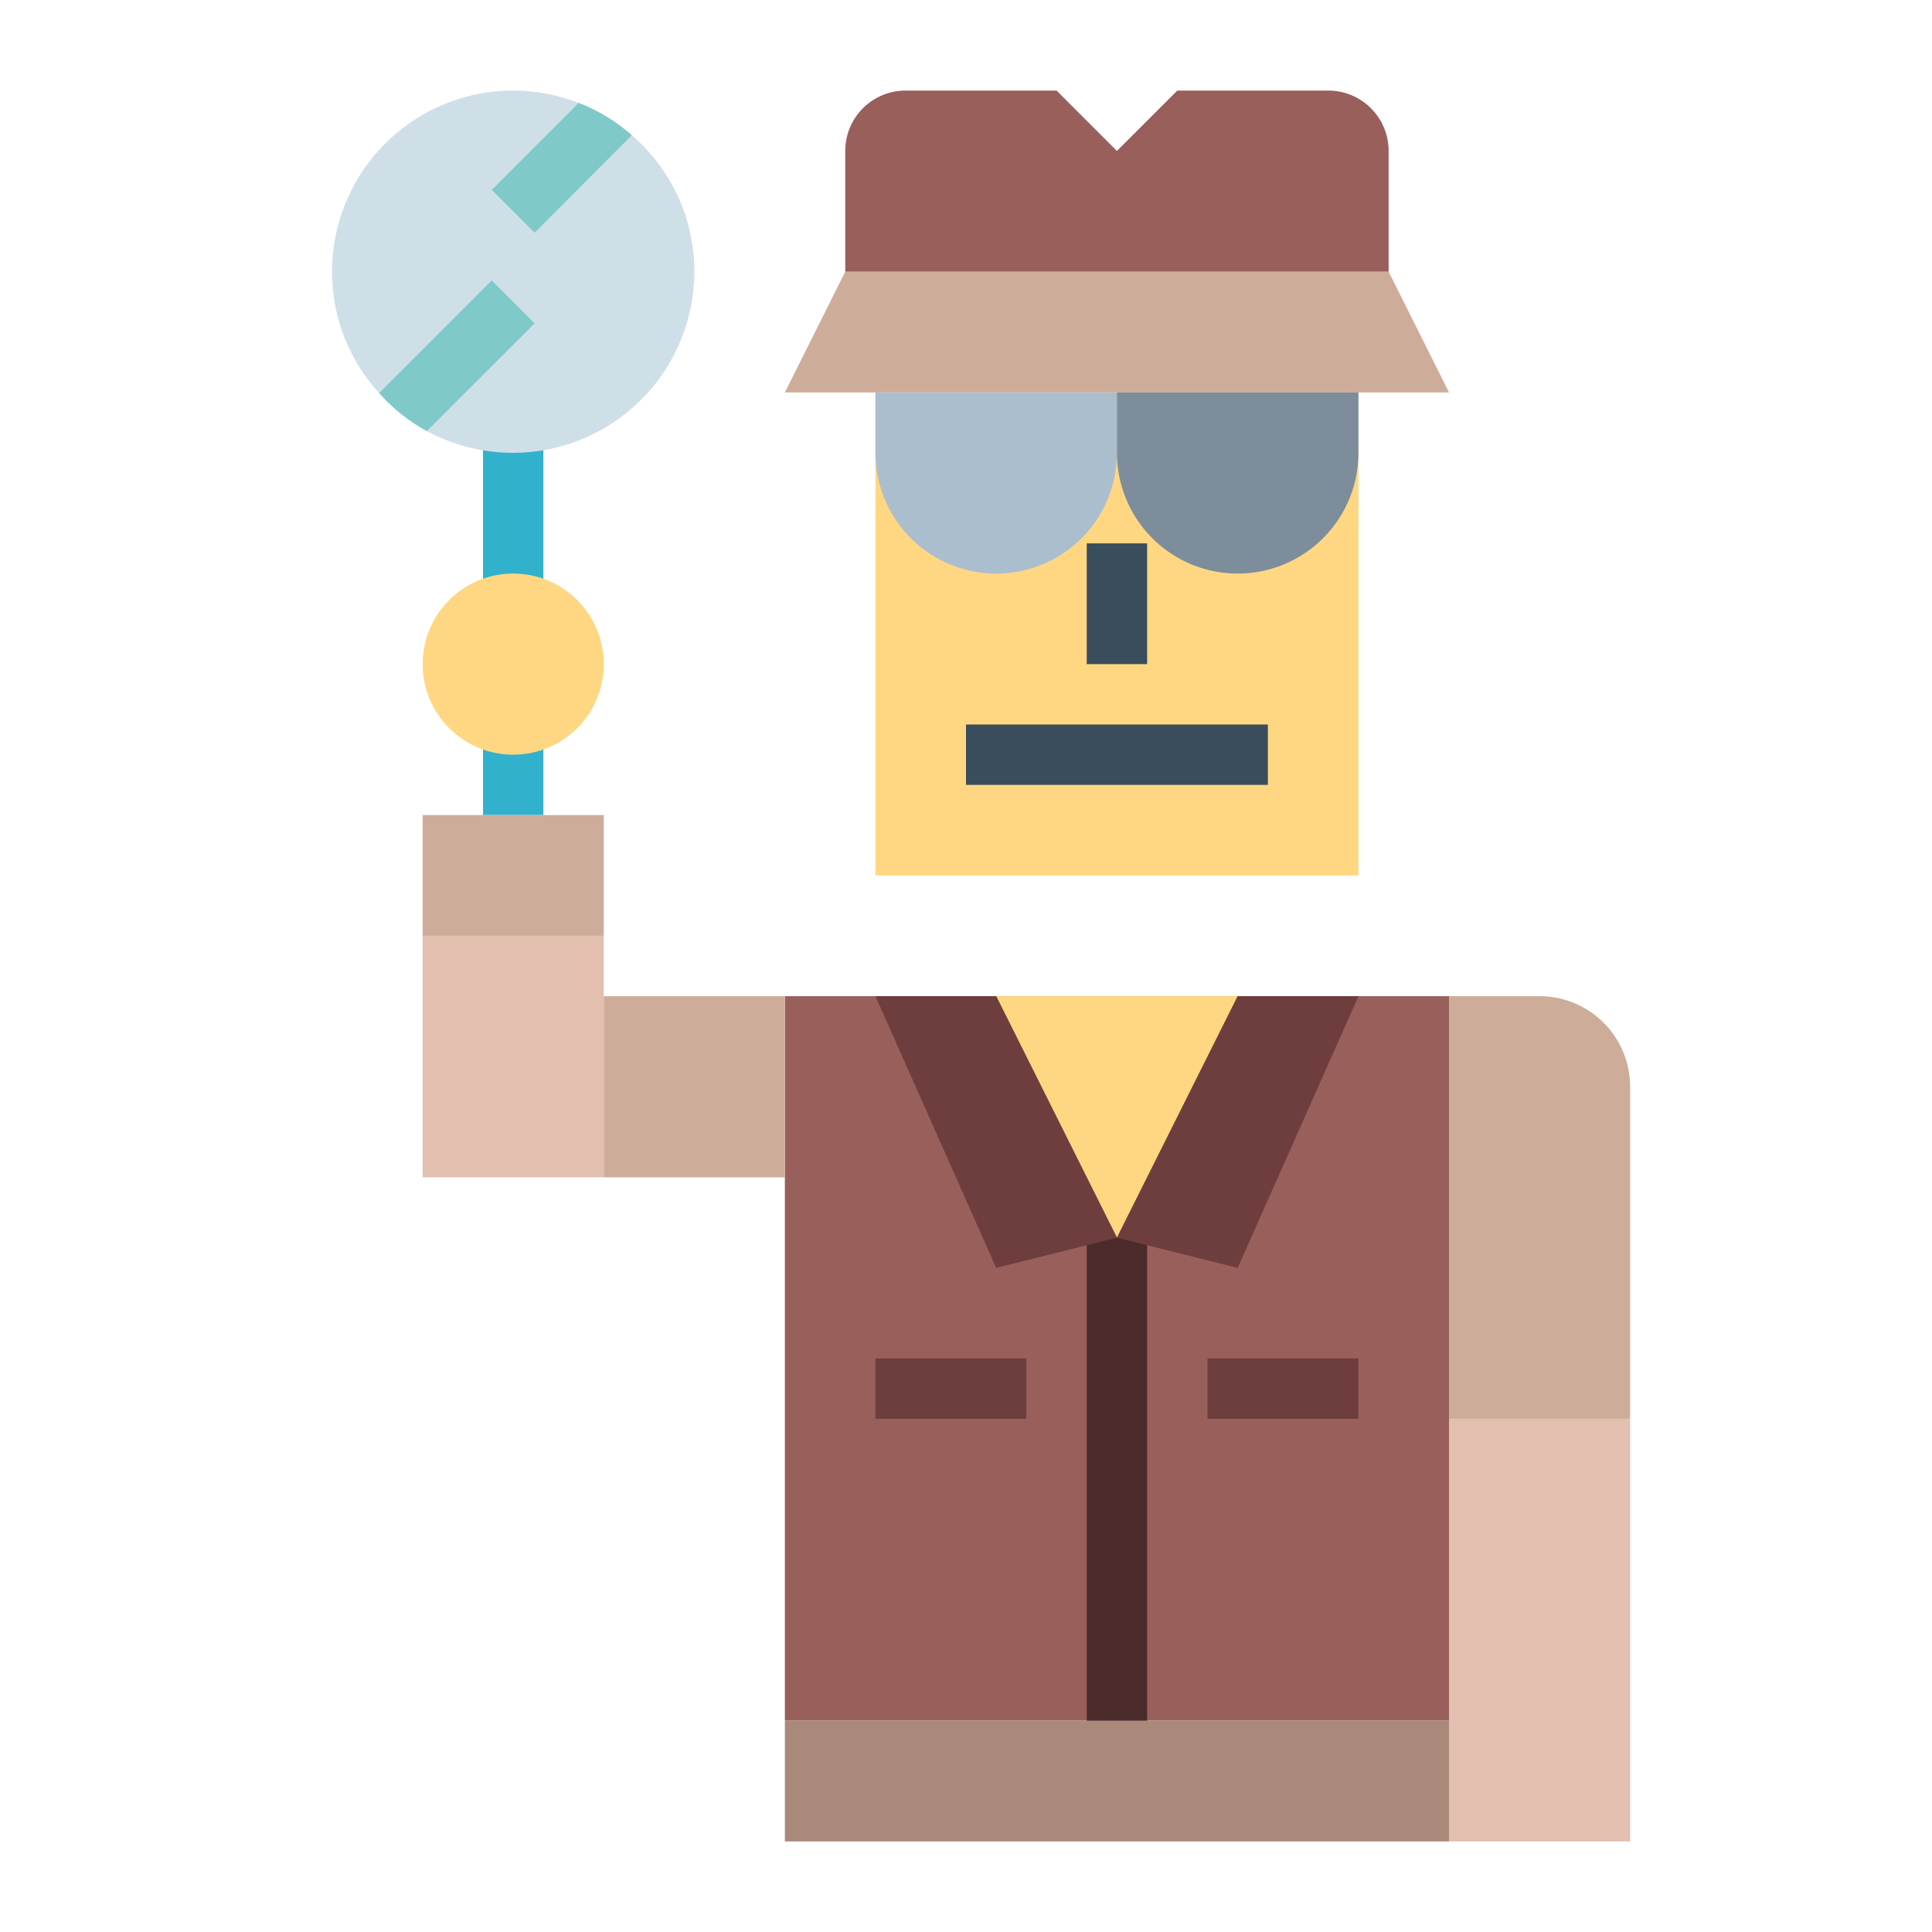 <svg height="512" viewBox="0 0 64 64" width="512" xmlns="http://www.w3.org/2000/svg"><path d="m16 14h2v13h-2z" fill="#32b1cc"/><path d="m29 13h16v16h-16z" fill="#ffd782"/><path d="m48 13h-22l2-4h18z" fill="#ceac9a"/><path d="m46 9h-18v-4a2 2 0 0 1 2-2h5l2 2 2-2h5a2 2 0 0 1 2 2z" fill="#995f5b"/><path d="m32 24h10v2h-10z" fill="#394d5c"/><path d="m26 33h22v24h-22z" fill="#995f5b" transform="matrix(-1 0 0 -1 74 90)"/><circle cx="17" cy="22" fill="#ffd782" r="3"/><path d="m23 9a6.008 6.008 0 0 1 -8.86 5.28 5.894 5.894 0 0 1 -1.58-1.26 5.932 5.932 0 0 1 -1.56-4.02 6 6 0 0 1 6-6 5.968 5.968 0 0 1 3.93 1.48 5.935 5.935 0 0 1 2.07 4.52z" fill="#cfdfe8"/><path d="m20.93 4.48-3.22 3.23-1.42-1.42 2.88-2.88a5.772 5.772 0 0 1 1.76 1.07z" fill="#7fcac9"/><path d="m17.71 10.71-3.57 3.57a5.894 5.894 0 0 1 -1.58-1.26l3.73-3.73z" fill="#7fcac9"/><path d="m36 18h2v4h-2z" fill="#394d5c"/><path d="m26 57h22v4h-22z" fill="#aa897b"/><path d="m14 27h6v4h-6z" fill="#ceac9a"/><path d="m14 31h6v8h-6z" fill="#e2bfaf"/><path d="m20 33h6v6h-6z" fill="#ceac9a"/><path d="m37 41-4-8h8z" fill="#ffd782"/><path d="m36 41h2v16h-2z" fill="#4c2b2b"/><path d="m48 33h6a0 0 0 0 1 0 0v14a0 0 0 0 1 0 0h-3a3 3 0 0 1 -3-3v-11a0 0 0 0 1 0 0z" fill="#ceac9a" transform="matrix(-1 0 0 -1 102 80)"/><path d="m48 47h6v14h-6z" fill="#e2bfaf" transform="matrix(-1 0 0 -1 102 108)"/><path d="m29 45h5v2h-5z" fill="#6d3e3d"/><path d="m40 45h5v2h-5z" fill="#6d3e3d"/><path d="m29 13h8a0 0 0 0 1 0 0v2a4 4 0 0 1 -4 4 4 4 0 0 1 -4-4v-2a0 0 0 0 1 0 0z" fill="#aabece"/><path d="m37 13h8a0 0 0 0 1 0 0v2a4 4 0 0 1 -4 4 4 4 0 0 1 -4-4v-2a0 0 0 0 1 0 0z" fill="#7d8d9c"/><g fill="#6d3e3d"><path d="m33 33h-4l4 9 4-1z"/><path d="m41 33h4l-4 9-4-1z"/></g></svg>